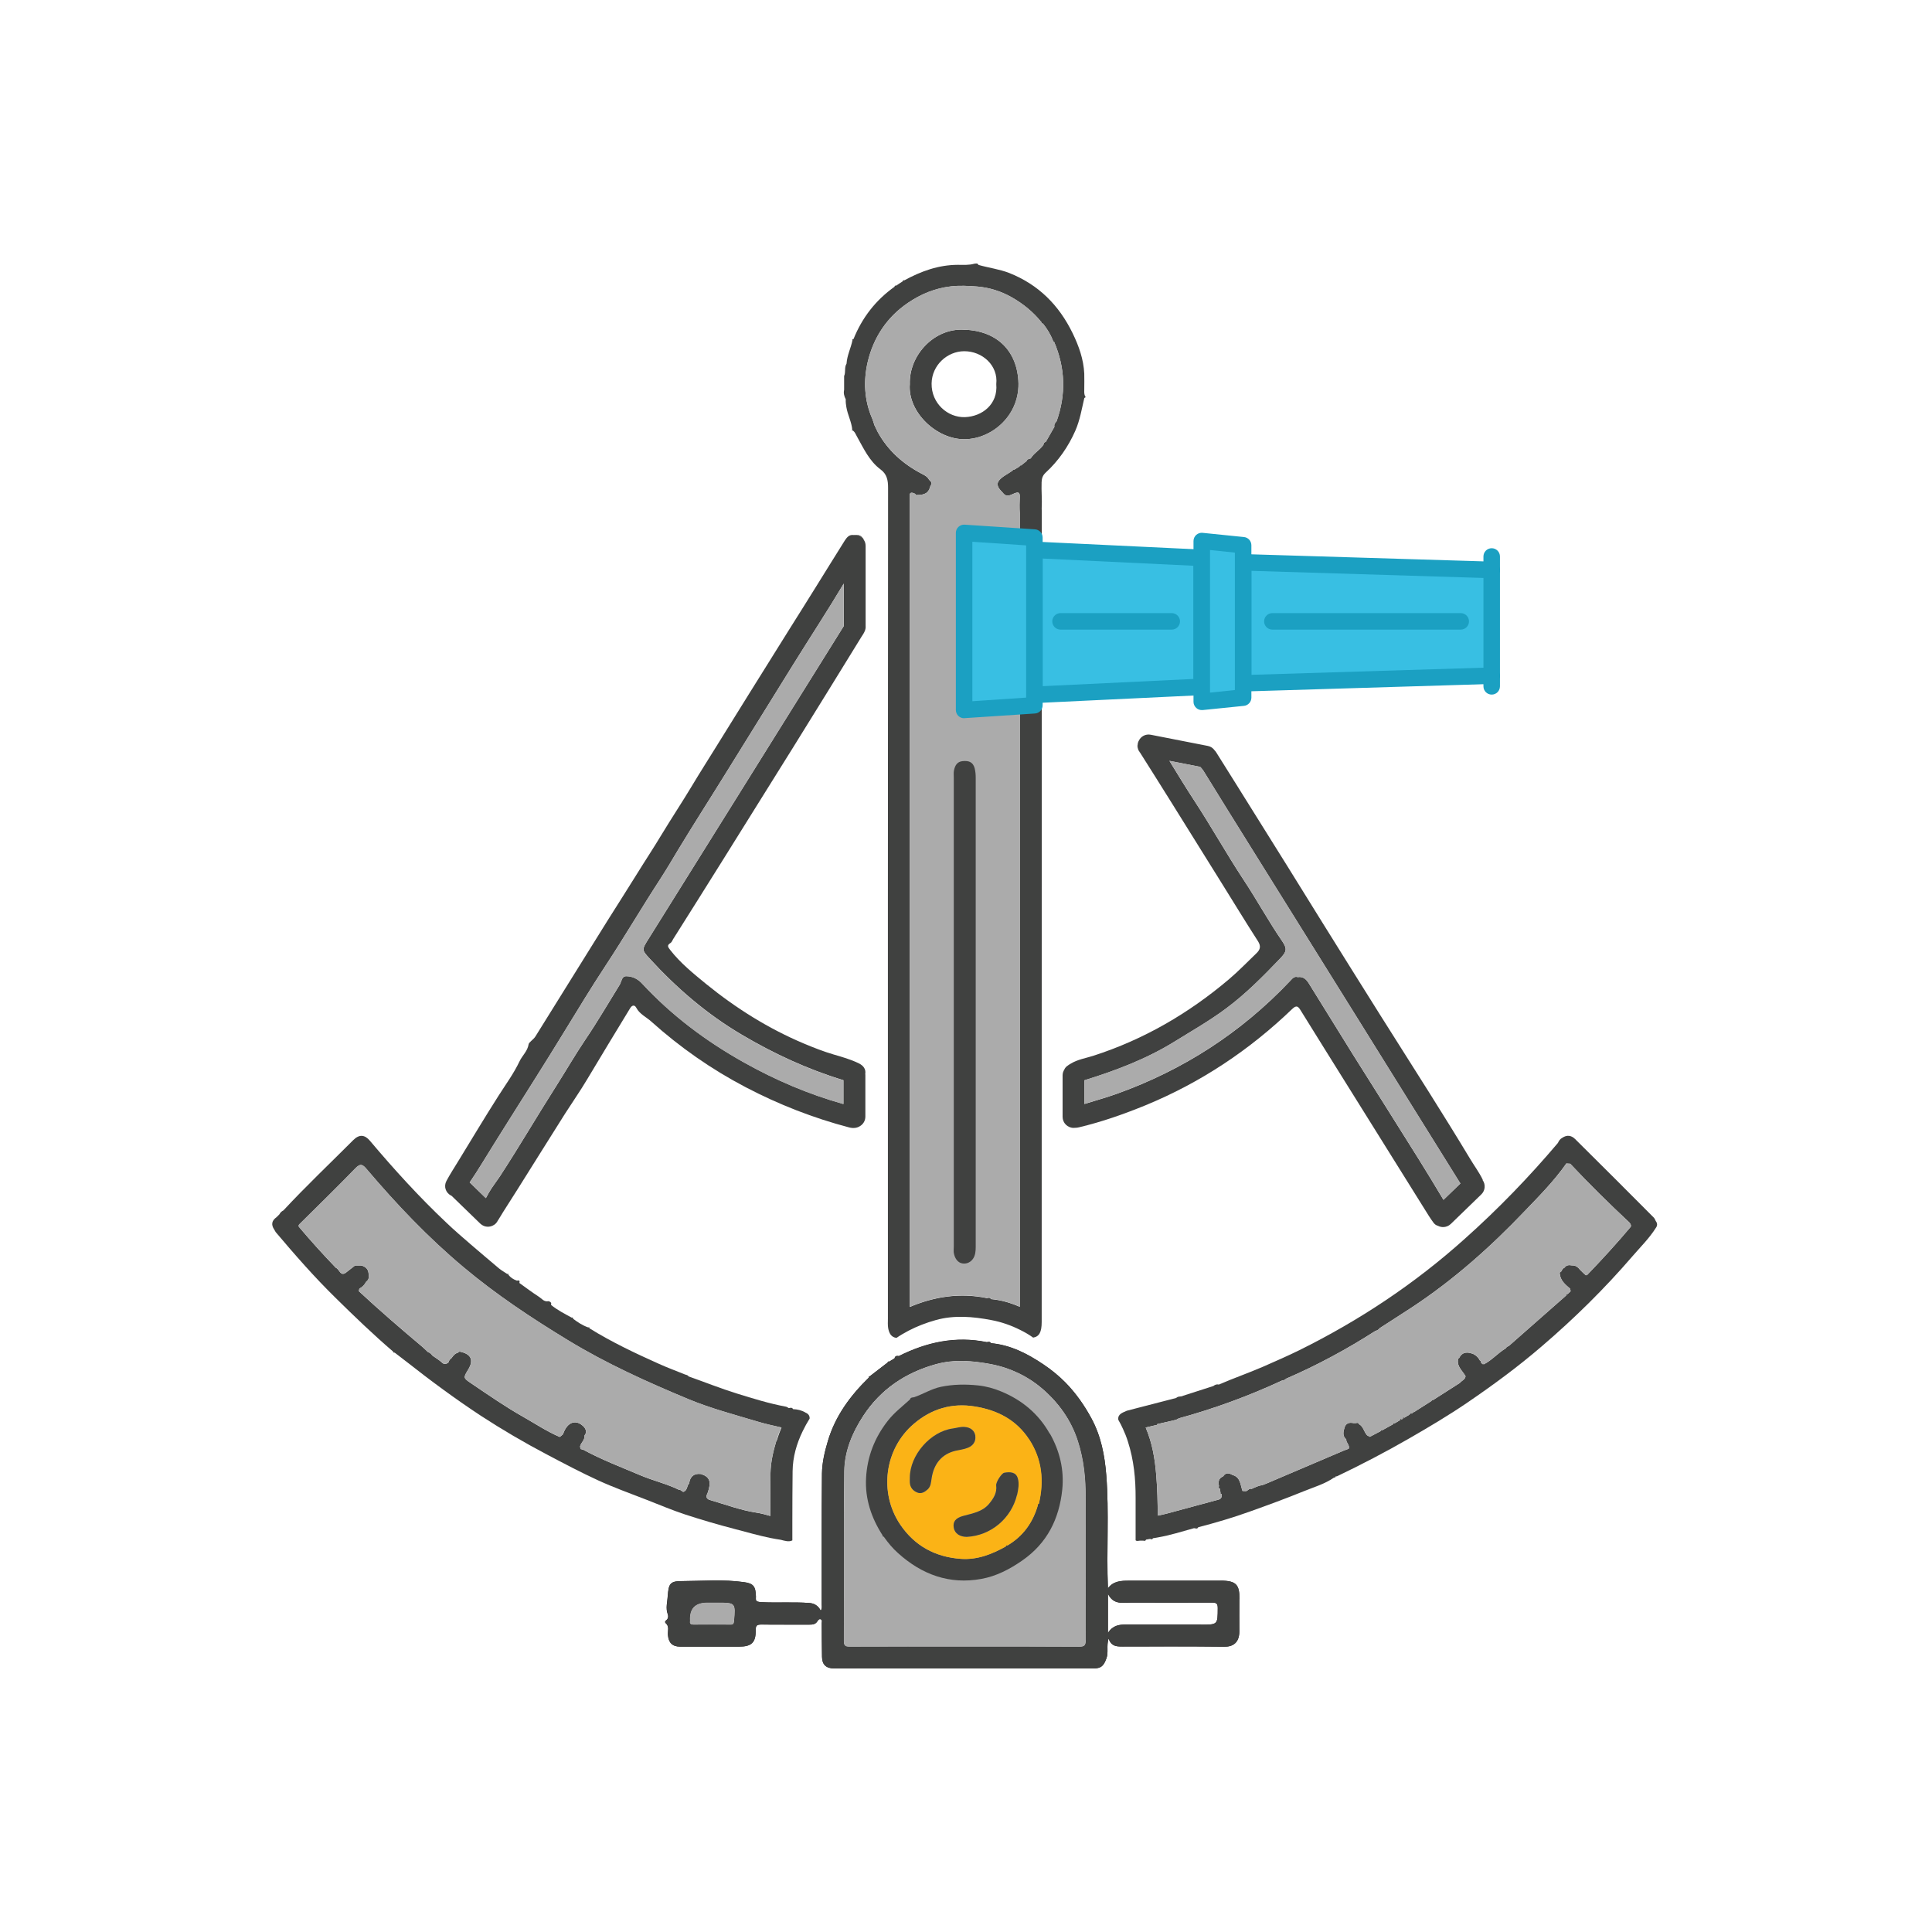 <svg width="440" height="440" viewBox="0 0 440 440" fill="none" xmlns="http://www.w3.org/2000/svg">
<g clip-path="url(#clip0_3_5)">
<path d="M278.04 359.994C271.047 359.994 264.074 359.994 257.081 359.994C255.298 359.994 253.594 360.053 252.321 361.717C251.968 353.005 252.615 344.471 251.949 335.975C251.596 331.414 250.754 327.048 248.54 322.977C246.914 319.982 244.995 317.241 242.624 314.833C241.136 313.326 239.471 311.975 237.708 310.781C234.045 308.315 230.186 306.298 225.661 305.887C225.445 305.437 225.054 305.633 224.721 305.652C217.649 304.204 211.028 305.652 204.701 308.824C204.231 308.726 203.839 308.784 203.722 309.352C203.311 309.607 202.899 309.842 202.488 310.096C202.253 309.959 202.214 310.155 202.135 310.311L198.1 313.424C197.924 313.463 197.787 313.541 197.845 313.757C193.653 317.848 190.245 322.448 188.541 328.164C187.816 330.592 187.229 333.058 187.189 335.564C187.091 345.508 187.15 355.452 187.131 365.397C187.131 365.827 187.268 366.297 186.895 366.826C186.327 365.651 185.368 365.142 184.251 365.064C180.647 364.809 177.023 365.064 173.399 364.888C171.871 364.809 172.165 364.379 172.145 363.576C172.087 361.325 171.577 360.64 169.521 360.346C164.721 359.641 159.883 360.072 155.064 360.092C152.577 360.092 152.244 360.816 152.067 363.459C151.989 364.849 151.538 366.219 152.067 367.628C152.224 368.059 152.204 368.666 151.695 369.038C151.48 369.194 151.343 369.449 151.617 369.684C152.479 370.428 152.028 371.446 152.107 372.326C152.244 374.088 153.086 375.008 154.868 375.008C159.354 375.008 163.84 375.008 168.306 375.008C171.146 375.008 172.145 374.088 172.087 371.211C172.067 370.095 172.478 369.977 173.419 369.977C177.023 370.017 180.608 369.977 184.212 369.997C184.956 369.997 185.642 369.997 186.132 369.273C186.308 369.018 186.543 368.568 186.993 368.822C187.307 368.999 187.15 369.39 187.15 369.684C187.17 372.229 187.15 374.793 187.209 377.338C187.229 379.119 188.149 379.98 189.971 379.98C196.278 379.98 202.586 379.98 208.893 379.98C222.233 379.98 235.573 379.98 248.932 379.98C250.793 379.98 251.361 379.413 251.988 377.67C252.497 376.3 251.949 374.871 252.477 373.149C253.045 374.95 254.299 374.989 255.533 374.989C263.29 374.989 271.067 374.93 278.824 375.028C280.783 375.047 282.252 374.127 282.252 371.524C282.252 369.077 282.232 366.63 282.252 364.183C282.291 360.894 281.488 359.974 278.001 359.974L278.04 359.994ZM167.17 369.214C167.111 369.801 166.974 370.016 166.367 370.016C163.546 369.997 160.745 369.997 157.924 370.016C157.317 370.016 157.043 369.84 157.141 369.233C157.141 369.175 157.141 369.136 157.141 369.077C157.01 366.362 158.316 365.005 161.058 365.005H162.312C162.684 365.005 163.037 365.005 163.409 365.005C167.542 365.005 167.542 365.005 167.19 369.214H167.17ZM245.778 375.028C237.081 374.969 228.364 374.989 219.667 374.989C210.97 374.989 202.253 374.969 193.556 375.008C192.498 375.008 192.165 374.812 192.165 373.677C192.204 360.816 192.086 347.955 192.243 335.094C192.302 330.494 194.065 326.265 196.572 322.409C200.529 316.36 206.21 312.582 213.085 310.664C217.257 309.509 221.547 309.861 225.759 310.664C230.088 311.505 234.123 313.463 237.355 316.223C241.018 319.375 243.937 323.329 245.484 328.203C246.856 332.471 247.267 336.738 247.247 341.143C247.247 351.929 247.228 362.695 247.267 373.481C247.267 374.656 247.032 375.028 245.778 375.028ZM273.535 369.997C267.815 369.997 262.076 369.997 256.356 369.997C254.887 369.997 253.476 370.134 252.321 371.896V362.969C253.574 365.553 255.69 364.986 257.61 364.986C263.76 364.986 269.891 365.025 276.042 364.986C277.041 364.986 277.335 365.221 277.335 366.258C277.315 370.016 277.335 370.016 273.555 370.016L273.535 369.997Z" fill="#231F20"/>
<path d="M282.291 364.203C282.35 360.914 281.547 359.994 278.04 359.994C271.047 359.994 264.074 359.994 257.081 359.994C255.318 359.994 253.594 360.053 252.321 361.717C251.968 353.005 252.615 344.49 251.949 335.975C251.576 331.414 250.734 327.048 248.54 322.996C246.914 320.001 244.995 317.261 242.624 314.853C241.136 313.346 239.471 311.975 237.708 310.801C234.064 308.334 230.186 306.318 225.681 305.926C225.445 305.457 225.073 305.672 224.721 305.692C217.649 304.243 211.048 305.692 204.701 308.863C204.231 308.784 203.839 308.824 203.742 309.391C203.33 309.626 202.919 309.881 202.507 310.135C202.272 309.979 202.233 310.194 202.155 310.331C200.803 311.368 199.471 312.406 198.12 313.424C197.943 313.463 197.826 313.541 197.865 313.757C193.653 317.868 190.265 322.448 188.561 328.164C187.836 330.592 187.248 333.078 187.209 335.583C187.131 345.528 187.17 355.472 187.17 365.416C187.17 365.847 187.287 366.297 186.935 366.826C186.367 365.651 185.407 365.123 184.271 365.064C180.666 364.809 177.043 365.064 173.419 364.868C171.891 364.809 172.185 364.359 172.165 363.557C172.106 361.305 171.597 360.62 169.56 360.327C164.761 359.642 159.922 360.072 155.104 360.092C152.596 360.092 152.283 360.816 152.107 363.439C152.028 364.849 151.578 366.199 152.107 367.609C152.263 368.039 152.244 368.646 151.734 369.018C151.519 369.175 151.382 369.429 151.656 369.664C152.518 370.408 152.067 371.426 152.126 372.307C152.244 374.069 153.125 374.989 154.888 375.008C159.374 375.008 163.86 375.008 168.326 375.008C171.166 375.008 172.165 374.088 172.126 371.211C172.106 370.095 172.518 369.977 173.458 369.977C177.043 370.036 180.647 369.977 184.231 369.997C184.976 369.997 185.661 369.997 186.132 369.273C186.308 369.018 186.563 368.548 186.993 368.803C187.287 368.979 187.15 369.371 187.15 369.664C187.17 372.229 187.15 374.773 187.209 377.318C187.229 379.1 188.149 379.961 189.971 379.961C196.278 379.961 202.586 379.98 208.893 379.98H248.932C250.793 379.98 251.341 379.413 251.988 377.651C252.497 376.281 251.929 374.852 252.477 373.129C253.045 374.93 254.28 374.969 255.533 374.969C263.29 374.969 271.067 374.91 278.824 375.028C280.802 375.047 282.252 374.108 282.252 371.524C282.252 369.077 282.232 366.61 282.252 364.183L282.291 364.203ZM167.19 369.214C167.131 369.821 166.994 370.017 166.386 369.997C163.566 369.977 160.765 369.977 157.944 369.997C157.337 369.997 157.062 369.821 157.16 369.214V369.057C157.03 366.343 158.329 364.986 161.058 364.986H163.409C167.542 364.986 167.542 364.986 167.19 369.194V369.214ZM245.778 375.028C237.061 374.969 228.364 374.989 219.667 374.989C210.97 374.989 202.253 374.969 193.556 375.008C192.498 375.008 192.184 374.813 192.184 373.677C192.243 360.816 192.126 347.955 192.263 335.074C192.321 330.474 194.084 326.246 196.611 322.409C200.568 316.36 206.229 312.582 213.124 310.664C217.297 309.489 221.606 309.861 225.798 310.664C230.127 311.486 234.162 313.443 237.375 316.223C241.038 319.375 243.956 323.329 245.504 328.203C246.875 332.471 247.286 336.738 247.267 341.143C247.267 351.909 247.247 362.695 247.286 373.481C247.286 374.656 247.051 375.028 245.798 375.028H245.778ZM273.535 369.977H256.356C254.887 369.977 253.476 370.134 252.321 371.876V362.95C253.574 365.534 255.69 364.966 257.61 364.966C263.741 364.986 269.891 365.005 276.042 364.966C277.061 364.966 277.335 365.201 277.335 366.238C277.315 369.997 277.335 369.997 273.555 369.997L273.535 369.977Z" fill="#404140"/>
<path d="M167.17 369.214C167.111 369.821 166.974 370.017 166.367 369.997C163.546 369.977 160.745 369.977 157.924 369.997C157.317 369.997 157.043 369.821 157.141 369.214V369.057C157.01 366.343 158.31 364.986 161.039 364.986H163.389C167.523 364.986 167.523 364.986 167.17 369.194V369.214Z" fill="#ABABAB"/>
<path d="M247.267 373.501C247.267 374.675 247.032 375.047 245.778 375.047C237.061 374.989 228.364 375.008 219.667 375.008C210.97 375.008 202.253 374.989 193.556 375.028C192.498 375.028 192.184 374.832 192.184 373.697C192.243 360.836 192.126 347.975 192.263 335.094C192.321 330.494 194.084 326.265 196.611 322.429C200.568 316.38 206.229 312.602 213.124 310.683C217.297 309.509 221.606 309.881 225.798 310.683C230.127 311.505 234.162 313.463 237.375 316.243C241.038 319.394 243.956 323.349 245.504 328.223C246.875 332.49 247.286 336.758 247.267 341.162C247.267 351.929 247.247 362.715 247.286 373.501H247.267Z" fill="#ABABAB"/>
<path d="M183.448 321.704C182.566 321.176 181.607 320.96 180.608 320.921C180.529 320.745 180.412 320.667 180.294 320.628C180.098 320.569 179.863 320.667 179.648 320.686C179.413 320.569 179.217 320.393 178.962 320.354C175.162 319.649 171.46 318.494 167.797 317.359C164.075 316.204 160.471 314.755 156.808 313.463C156.612 313.091 156.181 313.13 155.868 312.974C153.948 312.191 152.009 311.486 150.109 310.625C144.683 308.197 139.296 305.652 134.222 302.501C134.242 302.305 134.222 302.188 133.987 302.325C132.694 301.874 131.558 301.13 130.481 300.308C130.52 300.073 130.442 299.995 130.226 300.093C128.601 299.212 126.935 298.37 125.486 297.176C125.662 296.667 125.349 296.452 124.918 296.334C123.88 296.569 123.331 295.688 122.626 295.258C121.137 294.299 119.727 293.222 118.277 292.184C118.454 291.617 118.199 291.538 117.729 291.656C116.945 291.401 116.26 290.951 115.751 290.286C115.809 290.051 115.731 290.031 115.535 290.149C114.928 289.738 114.262 289.366 113.674 288.896C111.5 287.056 109.306 285.216 107.151 283.356C105.29 281.751 103.429 280.146 101.666 278.462C95.457 272.609 89.737 266.306 84.252 259.807C83.077 258.397 81.823 258.28 80.452 259.65C75.144 264.975 69.679 270.143 64.546 275.663C64.135 275.859 63.822 276.172 63.626 276.563C63.41 276.798 63.195 276.994 62.979 277.209C61.863 277.992 61.706 278.932 62.47 280.048C62.588 280.224 62.666 280.42 62.783 280.596C67.152 285.764 71.598 290.853 76.437 295.591C80.687 299.78 84.977 303.91 89.522 307.806C89.58 307.962 89.639 308.138 89.874 308.041C90.814 308.765 91.735 309.47 92.675 310.194C98.141 314.501 103.743 318.631 109.541 322.448C114.379 325.6 119.394 328.536 124.526 331.238C128.385 333.273 132.264 335.329 136.24 337.149C139.825 338.794 143.566 340.125 147.268 341.573C150.187 342.709 153.086 343.942 156.063 344.921C159.844 346.154 163.664 347.27 167.503 348.268C170.147 348.953 172.772 349.717 175.456 350.265C176.239 350.421 177.003 350.559 177.807 350.676C178.727 350.911 179.648 351.224 180.451 350.813C180.451 349.404 180.451 347.975 180.451 346.565C180.451 342.728 180.471 338.892 180.51 335.055C180.549 331.844 181.411 328.81 182.802 325.952C183.272 324.973 183.801 324.014 184.388 323.075C184.427 322.389 184.055 321.959 183.468 321.724L183.448 321.704ZM176.827 328.086C176.102 330.513 175.515 332.98 175.475 335.485C175.436 338.755 175.417 342.004 175.436 345.254C174.418 344.96 173.399 344.666 172.341 344.51C168.659 343.962 165.133 342.611 161.529 341.573C160.706 341.221 160.823 340.653 161.156 340.027C162.057 337.463 161.666 336.347 159.648 335.701C158.042 335.505 157.16 336.268 156.945 337.834C156.377 338.402 156.592 339.498 155.593 339.772C155.28 339.655 155.084 339.263 154.692 339.322C151.911 337.952 148.855 337.247 145.995 336.053C141.568 334.174 137.063 332.471 132.812 330.161C132.616 330.102 132.401 330.063 132.205 330.004C132.166 329.789 132.146 329.593 132.107 329.397C132.342 328.517 133.243 327.929 133.125 326.911C133.654 326.265 133.498 325.639 133.047 325.032C131.265 323.114 129.227 323.76 128.248 326.559V326.618C128.013 326.853 127.739 327.048 127.484 327.264C124.546 326.011 121.921 324.249 119.159 322.683C115.045 320.354 111.206 317.691 107.308 315.049C105.467 313.815 105.506 313.776 106.603 311.956C107.915 309.842 107.347 308.432 104.957 307.884C104.703 307.806 104.468 307.806 104.311 308.06C103.625 308.236 103.214 308.745 102.842 309.293C102.47 309.548 102.235 309.881 102.117 310.311C101.627 310.644 101.216 310.84 100.648 310.311C100.001 309.705 99.198 309.254 98.474 308.726C98.219 308.354 97.886 308.06 97.435 307.904C97.024 307.512 96.632 307.121 96.201 306.749C91.285 302.618 86.427 298.429 81.725 294.064C81.765 293.868 81.804 293.653 81.843 293.457C82.548 293.144 83.018 292.596 83.391 291.91C84.076 291.421 84.076 290.736 83.939 290.012C83.861 288.994 83.214 288.465 82.294 288.211C81.823 288.211 81.334 288.211 80.864 288.211C80.237 288.7 79.61 289.189 78.983 289.679C77.534 290.971 77.338 289.033 76.495 288.739C73.596 285.725 70.776 282.612 68.072 279.402C67.876 278.951 68.268 278.775 68.484 278.521C72.656 274.39 76.868 270.28 80.942 266.071C82.078 264.896 82.607 265.19 83.508 266.267C90.305 274.273 97.494 281.849 105.565 288.602C113.028 294.866 121.098 300.21 129.404 305.261C138.16 310.585 147.445 314.775 156.867 318.69C161.881 320.765 167.17 322.155 172.381 323.721C174.222 324.269 176.102 324.699 177.983 325.11C177.571 326.07 177.199 327.088 176.886 328.125L176.827 328.086Z" fill="#404140"/>
<path d="M177.924 325.052C177.513 326.011 177.14 327.029 176.827 328.066C176.102 330.494 175.515 332.96 175.475 335.466C175.436 338.735 175.417 341.984 175.436 345.234C174.418 344.94 173.399 344.647 172.341 344.49C168.659 343.942 165.133 342.591 161.528 341.554C160.706 341.201 160.823 340.634 161.156 340.007C162.057 337.443 161.666 336.327 159.648 335.681C158.042 335.485 157.16 336.249 156.945 337.815C156.377 338.383 156.592 339.479 155.593 339.753C155.28 339.635 155.084 339.244 154.692 339.303C151.911 337.932 148.855 337.228 145.995 336.033C141.568 334.154 137.063 332.451 132.812 330.141C132.616 330.083 132.401 330.043 132.205 329.985C132.165 329.769 132.146 329.574 132.107 329.378C132.342 328.497 133.243 327.91 133.125 326.892C133.654 326.246 133.497 325.619 133.047 325.013C131.264 323.094 129.227 323.74 128.248 326.539V326.598C128.013 326.833 127.739 327.029 127.484 327.244C124.546 325.991 121.921 324.229 119.159 322.663C115.045 320.334 111.206 317.672 107.308 315.029C105.467 313.796 105.506 313.757 106.603 311.936C107.915 309.822 107.347 308.413 104.957 307.864C104.703 307.786 104.468 307.786 104.311 308.041C103.625 308.217 103.214 308.726 102.842 309.274C102.469 309.528 102.234 309.861 102.117 310.292C101.627 310.625 101.216 310.82 100.648 310.292C100.001 309.685 99.198 309.235 98.474 308.706C98.219 308.334 97.886 308.041 97.435 307.884C97.024 307.492 96.632 307.101 96.201 306.729C91.284 302.599 86.427 298.409 81.725 294.044C81.765 293.848 81.804 293.633 81.843 293.437C82.548 293.124 83.018 292.576 83.39 291.891C84.076 291.401 84.076 290.716 83.939 289.992C83.861 288.974 83.214 288.446 82.293 288.191C81.823 288.191 81.334 288.191 80.864 288.191C80.237 288.68 79.61 289.17 78.983 289.659C77.534 290.951 77.338 289.013 76.495 288.72C73.596 285.705 70.775 282.592 68.072 279.382C67.876 278.932 68.268 278.756 68.484 278.501C72.656 274.371 76.868 270.26 80.942 266.051C82.078 264.877 82.607 265.17 83.508 266.247C90.305 274.253 97.494 281.829 105.564 288.583C113.028 294.847 121.098 300.191 129.404 305.241C138.16 310.566 147.444 314.755 156.866 318.67C161.881 320.745 167.17 322.135 172.38 323.701C174.222 324.249 176.102 324.68 177.983 325.091L177.924 325.052Z" fill="#ABABAB"/>
<path d="M196.709 122.857V122.837C196.337 122.309 195.749 121.956 195.083 121.839C194.927 121.839 194.77 121.858 194.613 121.917C194.476 121.878 194.359 121.858 194.222 121.839C193.36 121.78 192.85 122.407 192.4 123.092C190.304 126.42 188.247 129.767 186.171 133.095C184.094 136.462 181.979 139.79 179.883 143.137C176.788 148.109 173.673 153.062 170.578 158.034C168.208 161.832 165.858 165.649 163.487 169.446C161.509 172.657 159.452 175.848 157.513 179.097C155.299 182.777 152.91 186.379 150.696 190.04C148.816 193.172 146.798 196.206 144.878 199.319C142.743 202.764 140.569 206.15 138.414 209.576C132.91 218.385 127.425 227.214 121.94 236.042C121.49 236.766 120.452 237.373 120.393 237.804C120.158 239.389 118.963 240.368 118.336 241.68C117.024 244.46 115.182 246.965 113.537 249.549C110.403 254.463 107.425 259.454 104.389 264.407C103.469 265.934 102.489 267.402 101.666 268.968C101.02 270.201 101.49 271.63 102.705 272.276C102.763 272.296 102.783 272.335 102.842 272.335L109.384 278.677C109.874 279.147 110.501 279.382 111.128 279.382C111.754 279.382 112.44 279.128 112.93 278.619C113.126 278.423 113.282 278.188 113.4 277.934C113.459 277.875 113.498 277.816 113.537 277.738C114.928 275.408 116.456 273.138 117.886 270.828C121.509 265.092 125.075 259.317 128.718 253.582C130.383 250.978 132.166 248.433 133.733 245.791C136.984 240.388 140.216 234.985 143.507 229.621C143.977 228.838 144.565 228.838 144.918 229.523C145.682 230.972 147.151 231.598 148.287 232.616C154.849 238.509 162.018 243.52 169.834 247.611C177.356 251.546 185.211 254.619 193.418 256.772C194.339 257.007 195.162 256.89 195.769 256.518C196.553 256.087 197.081 255.265 197.081 254.306V244.871C197.081 244.753 197.081 244.636 197.062 244.538C197.219 243.539 196.69 242.698 195.554 242.15C193.732 241.269 191.753 240.701 189.853 240.153C187.522 239.468 185.289 238.587 183.095 237.667C175.005 234.261 167.62 229.621 160.823 224.101C157.905 221.713 154.966 219.344 152.635 216.349C152.146 215.703 151.813 215.312 152.694 214.764C152.968 214.607 153.125 214.196 153.301 213.883C157.082 207.893 160.863 201.883 164.604 195.893C170.01 187.26 175.417 178.588 180.803 169.936C185.975 161.616 191.127 153.257 196.259 144.918C196.357 144.742 196.474 144.586 196.592 144.409C196.592 144.409 196.611 144.37 196.631 144.351C196.631 144.351 196.631 144.331 196.65 144.311C196.67 144.253 196.709 144.194 196.729 144.155C196.807 143.979 196.925 143.803 196.983 143.607C197.023 143.548 197.042 143.489 197.042 143.431C197.062 143.391 197.062 143.352 197.081 143.313C197.121 143.157 197.14 142.98 197.14 142.804V124.325C197.14 123.777 196.983 123.268 196.67 122.876L196.709 122.857ZM192.145 142.608C183.644 156.213 175.142 169.857 166.661 183.462C160.314 193.622 153.967 203.762 147.64 213.922C146.191 216.251 146.112 216.31 147.934 218.287C154.124 225.041 160.98 230.952 168.913 235.631C176.259 239.977 183.918 243.52 192.086 246.006V251.428C184.134 249.197 176.592 245.967 169.403 241.934C160.765 237.099 152.929 231.227 146.191 223.944C145.192 222.887 144.036 222.359 142.704 222.32C141.529 222.281 141.588 223.573 141.117 224.297C138.551 228.427 136.103 232.656 133.38 236.669C131.01 240.192 128.875 243.872 126.602 247.455C122.313 254.189 118.277 261.118 113.909 267.813C113.067 269.085 112.068 270.338 111.343 271.611C111.108 272.022 110.873 272.433 110.657 272.864L106.975 269.281C107.915 267.911 108.816 266.502 109.698 265.073C113.713 258.534 117.846 252.055 121.94 245.536C124.173 241.993 126.387 238.43 128.581 234.848C131.637 229.876 134.673 224.845 137.885 219.971C142.156 213.491 146.073 206.796 150.304 200.297C151.715 198.124 153.047 195.873 154.379 193.642C158.022 187.612 161.842 181.681 165.544 175.691C170.578 167.606 175.573 159.522 180.588 151.437C184.427 145.251 188.423 139.163 192.165 132.899V142.589L192.145 142.608Z" fill="#404140"/>
<path d="M147.621 213.941C146.171 216.271 146.093 216.33 147.915 218.307C154.105 225.06 160.96 230.972 168.894 235.651C176.239 239.996 183.898 243.539 192.067 246.026V251.448C184.114 249.216 176.572 245.986 169.383 241.954C160.745 237.119 152.91 231.246 146.171 223.964C145.172 222.907 144.017 222.378 142.685 222.339C141.509 222.3 141.568 223.592 141.098 224.316C138.532 228.447 136.083 232.675 133.36 236.688C130.99 240.212 128.855 243.892 126.583 247.474C122.293 254.208 118.258 261.138 113.89 267.833C113.047 269.105 112.048 270.358 111.324 271.63C111.088 272.041 110.853 272.452 110.638 272.883L106.955 269.301C107.896 267.931 108.797 266.521 109.678 265.092C113.694 258.554 117.827 252.074 121.921 245.556C124.154 242.013 126.367 238.45 128.561 234.868C131.617 229.895 134.653 224.865 137.866 219.99C142.136 213.511 146.054 206.816 150.285 200.317C151.695 198.144 153.027 195.893 154.359 193.661C158.003 187.632 161.822 181.701 165.525 175.711C170.559 167.626 175.554 159.541 180.568 151.457C184.408 145.271 188.404 139.183 192.145 132.919V142.608C183.644 156.213 175.142 169.857 166.661 183.462C160.314 193.622 153.967 203.762 147.64 213.922L147.621 213.941Z" fill="#ABABAB"/>
<path d="M196.69 122.837C196.318 122.309 195.73 121.956 195.064 121.839C195.828 121.78 196.376 122.25 196.69 122.837Z" fill="#40403F"/>
<path d="M197.121 143.313C197.16 143.157 197.179 142.98 197.179 142.804V142.256C197.179 142.256 197.179 142.413 197.179 142.511C197.219 142.785 197.179 143.059 197.121 143.313Z" fill="#40403F"/>
<path d="M337.687 268.694C337.687 268.694 337.648 268.616 337.628 268.557C336.805 266.893 335.689 265.405 334.749 263.82C331.712 258.769 328.578 253.738 325.444 248.747C321.761 242.893 318.04 237.06 314.357 231.207C309.734 223.866 305.131 216.467 300.528 209.087C298.099 205.172 295.67 201.257 293.241 197.341C289.225 190.901 285.21 184.48 281.194 178.06C279.803 175.848 278.412 173.616 277.022 171.404C276.904 171.208 276.767 171.032 276.61 170.875C276.258 170.366 275.709 169.994 275.063 169.877L262.076 167.332C260.9 167.097 259.784 167.724 259.333 168.742C259.294 168.8 259.275 168.84 259.255 168.898C259.235 168.977 259.196 169.035 259.177 169.114C259.177 169.192 259.137 169.27 259.118 169.349C259.098 169.486 259.079 169.603 259.079 169.76C259.079 169.916 259.079 170.092 259.098 170.269C259.118 170.366 259.157 170.464 259.177 170.562C259.177 170.621 259.196 170.66 259.235 170.719C259.275 170.817 259.314 170.915 259.392 171.012C259.47 171.169 259.588 171.306 259.666 171.443C262.017 175.123 264.328 178.862 266.659 182.562C270.479 188.689 274.318 194.836 278.138 200.982C280.92 205.426 283.642 209.928 286.483 214.333C287.227 215.488 287.012 216.271 286.15 217.093C284.073 219.09 282.056 221.184 279.862 223.044C270.695 230.796 260.489 236.747 248.991 240.447C247.267 240.995 245.406 241.288 243.839 242.247C243.271 242.58 242.624 242.972 242.389 243.598C242.135 243.99 241.998 244.44 241.998 244.929V254.365C241.998 255.735 243.134 256.87 244.505 256.87C244.622 256.87 244.74 256.87 244.838 256.851H244.857C245.151 256.851 245.445 256.812 245.759 256.733C250.949 255.5 255.944 253.738 260.881 251.722C273.437 246.554 284.524 239.174 294.279 229.798C295.278 228.838 295.65 229.191 296.218 230.111C299.45 235.357 302.741 240.564 305.993 245.81C312.457 256.166 318.921 266.521 325.385 276.876C325.718 277.405 326.071 277.914 326.443 278.423C326.737 278.834 327.089 279.069 327.481 279.167C327.853 279.363 328.265 279.46 328.657 279.46C329.283 279.46 329.91 279.226 330.4 278.756L337.373 272.002C338.255 271.141 338.372 269.751 337.667 268.772L337.687 268.694ZM328.754 273.275C326.894 270.182 325.052 267.108 323.152 264.074C318.177 256.127 313.182 248.198 308.187 240.27C304.818 234.868 301.468 229.426 298.099 224.003C297.531 223.083 296.825 222.339 295.552 222.535C294.71 222.281 294.299 222.907 293.789 223.435C282.702 235.142 269.519 243.677 254.319 249.118C251.89 249.98 249.422 250.665 246.973 251.428V246.026C246.973 246.026 247.032 246.026 247.051 246.006C254.182 243.794 261.116 241.171 267.502 237.217C271.478 234.75 275.552 232.44 279.313 229.621C283.799 226.274 287.717 222.3 291.576 218.268C293.084 216.682 293.162 216.056 291.987 214.313C288.873 209.791 286.267 204.976 283.231 200.395C279.333 194.483 275.866 188.258 271.968 182.307C270.029 179.352 268.187 176.298 266.326 173.283L273.339 174.653C273.594 174.928 273.848 175.202 274.064 175.534C277.668 181.427 281.331 187.24 284.974 193.113C293.143 206.209 301.331 219.325 309.48 232.421C316.982 244.479 324.484 256.538 332.006 268.596C332.202 268.909 332.398 269.222 332.594 269.536L328.735 273.255L328.754 273.275Z" fill="#404140"/>
<path d="M332.613 269.536L328.755 273.255C326.894 270.162 325.052 267.089 323.152 264.055C318.177 256.107 313.182 248.179 308.187 240.251C304.818 234.848 301.468 229.406 298.099 223.984C297.531 223.064 296.825 222.32 295.552 222.515C294.71 222.261 294.299 222.887 293.789 223.416C282.702 235.122 269.519 243.657 254.319 249.099C251.89 249.96 249.422 250.645 246.973 251.409V246.006C246.973 246.006 247.032 246.006 247.051 245.986C254.182 243.774 261.116 241.151 267.502 237.197C271.478 234.731 275.552 232.421 279.313 229.602C283.799 226.254 287.717 222.281 291.576 218.248C293.084 216.662 293.162 216.036 291.987 214.294C288.873 209.772 286.267 204.956 283.231 200.376C279.333 194.464 275.866 188.239 271.968 182.288C270.029 179.332 268.187 176.278 266.326 173.264L273.339 174.634C273.594 174.908 273.848 175.182 274.064 175.515C277.668 181.407 281.331 187.221 284.974 193.094C293.143 206.19 301.331 219.305 309.48 232.401C316.982 244.46 324.484 256.518 332.006 268.576C332.202 268.89 332.398 269.203 332.594 269.516L332.613 269.536Z" fill="#ABABAB"/>
<path d="M259.02 169.72C259.02 169.877 259.02 170.053 259.04 170.229C259.02 170.112 259 169.975 259 169.857C259 169.818 259 169.779 259 169.74L259.02 169.72Z" fill="#404140"/>
<path d="M259.04 170.21C259.02 170.092 259 169.955 259 169.838C259 169.799 259 169.76 259 169.72C259 169.877 259 170.053 259.02 170.229L259.04 170.21Z" fill="#40403F"/>
<path d="M231.929 86.642C231.459 79.556 226.699 75.073 218.923 75.073C212.439 75.073 207.013 81.063 207.209 87.484C206.699 93.826 213.261 100.071 219.667 100.032C226.053 99.993 232.458 94.394 231.929 86.642ZM219.745 95.001C215.828 95.118 212.106 91.869 212.165 87.347C212.223 83.158 215.749 80.006 219.569 79.987C223.722 79.967 227.365 83.236 226.895 87.484C227.306 92.084 223.663 94.864 219.745 95.001Z" fill="#404140"/>
<path d="M247.189 90.322C246.855 89.813 246.934 89.246 246.934 88.698C246.934 87.484 246.973 86.309 246.934 85.096C246.777 81.827 245.719 78.851 244.289 75.895C241.175 69.494 236.513 64.816 229.853 62.173C227.581 61.292 225.171 60.998 222.84 60.333C222.625 59.863 222.233 60.039 221.9 60.059C220.666 60.411 219.393 60.313 218.119 60.313C213.712 60.333 209.736 61.781 205.935 63.856C205.7 63.719 205.661 63.915 205.583 64.072C205.073 64.404 204.564 64.737 204.055 65.07C203.82 64.972 203.761 65.129 203.722 65.305C199.432 68.359 196.337 72.352 194.378 77.226C194.182 77.226 194.065 77.285 194.143 77.501C193.771 79.301 192.909 80.946 192.792 82.825C192.243 83.686 192.654 84.743 192.243 85.644V88.776C192.067 89.559 192.263 90.264 192.615 90.949C192.576 91.556 192.654 92.123 192.752 92.711C193.046 94.492 193.947 96.097 194.104 97.898C194.026 97.898 193.947 97.937 193.869 97.957C193.947 97.957 194.006 97.957 194.084 97.976C194.692 98.29 194.868 98.896 195.181 99.445C196.69 102.126 197.963 104.984 200.529 106.903C201.979 107.96 202.253 109.33 202.253 111.072C202.194 174.105 202.214 237.138 202.214 300.171V300.289C202.214 301.013 202.155 301.776 202.272 302.462C202.468 303.558 202.919 304.556 204.172 304.693C205.054 304.086 205.975 303.558 206.934 303.049C208.854 302.051 210.93 301.248 213.105 300.641C217.277 299.467 221.586 299.839 225.778 300.641C228.09 301.072 230.303 301.855 232.36 302.892C233.398 303.401 234.378 303.969 235.298 304.634C236.689 304.4 237.238 303.362 237.238 301.072V300.426C237.238 258.202 237.238 158.719 237.257 116.475C237.257 116.26 237.257 116.045 237.238 115.829C237.355 113.813 237.14 111.816 237.218 109.82C237.257 108.939 237.453 108.293 238.119 107.666C241.057 104.965 243.31 101.715 244.916 98.055C245.954 95.666 246.366 93.122 246.953 90.616C247.13 90.577 247.267 90.518 247.208 90.283L247.189 90.322ZM240.646 95.921C240.313 96.273 240 96.645 240.137 97.193C239.49 98.329 238.824 99.484 238.178 100.619C237.864 100.717 237.649 100.913 237.649 101.265C236.865 102.479 235.494 103.144 234.73 104.397C234.358 104.495 233.947 104.554 233.79 105.004C233.379 105.337 232.967 105.67 232.536 106.002C232.301 105.924 232.243 106.081 232.164 106.257C231.772 106.492 231.361 106.746 230.95 106.981C230.715 106.844 230.675 107.04 230.597 107.177C230.303 107.373 229.99 107.568 229.696 107.764C226.758 109.506 226.503 110.368 228.423 112.266C229.246 113.363 230.205 112.697 231.048 112.345C231.929 112.012 232.282 112.129 232.243 113.147C232.184 114.381 232.164 115.653 232.243 116.886V297.626C230.186 296.706 228.011 296.08 225.68 295.865C225.445 295.395 225.073 295.61 224.721 295.63C218.589 294.377 212.791 295.297 207.209 297.646V113.735C207.209 112.952 206.817 111.679 208.462 112.482C208.462 112.678 208.541 112.795 208.756 112.736C210.715 112.756 211.538 112.227 211.91 110.622C212.458 110.015 211.988 109.663 211.596 109.271C211.224 108.528 210.499 108.195 209.814 107.842C205.622 105.63 202.214 102.596 199.902 98.407C199.647 97.879 199.393 97.35 199.138 96.821C198.981 96.332 198.844 95.823 198.648 95.353C196.807 91.145 196.611 86.681 197.63 82.375C198.942 76.874 201.979 72.235 206.778 68.985C209.736 66.969 212.948 65.657 216.572 65.227C218.609 64.992 220.548 65.109 222.566 65.266C225.367 65.501 227.953 66.323 230.382 67.693C233.026 69.181 235.318 71.06 237.218 73.429C237.238 73.624 237.316 73.722 237.531 73.703C238.452 74.858 239.236 76.13 239.784 77.501C239.725 77.735 239.843 77.794 240.039 77.794C242.605 83.765 242.82 89.813 240.626 95.941L240.646 95.921Z" fill="#404140"/>
<path d="M240.039 77.775C239.843 77.775 239.725 77.716 239.784 77.481C239.216 76.111 238.452 74.838 237.531 73.683C237.316 73.703 237.238 73.605 237.218 73.409C235.318 71.06 233.006 69.161 230.382 67.674C227.953 66.323 225.367 65.481 222.566 65.246C220.548 65.09 218.609 64.992 216.572 65.207C212.928 65.618 209.735 66.949 206.778 68.966C201.978 72.235 198.942 76.855 197.63 82.355C196.611 86.662 196.807 91.125 198.648 95.334C198.844 95.803 198.981 96.312 199.138 96.802C199.393 97.33 199.647 97.859 199.902 98.388C202.233 102.557 205.622 105.591 209.814 107.823C210.499 108.175 211.224 108.508 211.596 109.252C212.008 109.624 212.458 109.996 211.91 110.603C211.538 112.208 210.695 112.756 208.756 112.717C208.521 112.775 208.462 112.658 208.462 112.462C206.817 111.66 207.209 112.932 207.209 113.715V297.607C212.772 295.277 218.589 294.338 224.721 295.591C225.073 295.571 225.445 295.356 225.68 295.826C228.011 296.041 230.186 296.687 232.243 297.587V116.906C232.164 115.673 232.203 114.4 232.243 113.167C232.282 112.149 231.949 112.032 231.048 112.364C230.205 112.697 229.246 113.363 228.423 112.286C226.523 110.387 226.758 109.526 229.696 107.784C229.99 107.588 230.303 107.392 230.597 107.196C230.675 107.04 230.715 106.864 230.95 107.001C231.361 106.766 231.753 106.511 232.164 106.276C232.243 106.12 232.282 105.944 232.536 106.022C232.967 105.689 233.379 105.337 233.79 105.024C233.947 104.554 234.358 104.515 234.73 104.417C235.475 103.164 236.846 102.479 237.649 101.285C237.649 100.932 237.864 100.737 238.178 100.639C238.824 99.503 239.49 98.348 240.137 97.213C240.019 96.665 240.333 96.293 240.646 95.941C242.82 89.813 242.624 83.765 240.058 77.794L240.039 77.775ZM219.647 100.032C213.242 100.091 206.68 93.826 207.189 87.484C206.993 81.083 212.419 75.093 218.903 75.073C226.699 75.073 231.439 79.556 231.91 86.642C232.438 94.374 226.013 99.993 219.647 100.032Z" fill="#ABABAB"/>
<path d="M377.099 278.11C376.962 277.855 376.864 277.542 376.668 277.327C370.713 271.337 364.738 265.366 358.725 259.415C357.863 258.554 356.864 258.417 355.806 259.122C355.316 259.376 355.023 259.807 354.807 260.296C348.225 268.068 341.174 275.369 333.554 282.162C322.173 292.38 309.597 300.719 295.924 307.493C293.182 308.843 290.381 310.057 287.58 311.29C284.269 312.719 280.881 313.894 277.59 315.323C277.1 315.205 276.708 315.362 276.336 315.655C274.044 316.399 271.733 317.143 269.461 317.867C268.971 318.161 268.305 317.907 267.874 318.376C264.779 319.179 261.703 319.962 258.628 320.765C257.943 320.941 257.277 321.117 256.611 321.293C255.651 321.743 254.495 322.037 254.691 323.368C255.083 324.034 255.435 324.719 255.749 325.424C256.18 326.344 256.552 327.283 256.865 328.282C258.236 332.549 258.648 336.817 258.628 341.221V346.487C258.628 347.935 258.628 349.364 258.628 350.793C258.942 351.087 259.353 350.852 259.725 350.872H260.352C260.607 350.93 260.881 350.989 260.998 350.637C261.292 350.578 261.606 350.519 261.919 350.48C262.154 350.5 262.428 350.735 262.565 350.324C262.938 350.265 263.29 350.226 263.643 350.147C266.463 349.658 269.186 348.797 271.929 348.033C272.262 348.033 272.653 348.327 272.888 347.818C276.904 346.78 280.881 345.606 284.779 344.196C288.833 342.748 292.888 341.26 296.884 339.635C299.235 338.676 301.723 337.972 303.858 336.484C304.093 336.562 304.152 336.405 304.191 336.229C304.308 336.229 304.426 336.249 304.504 336.21C310.067 333.547 315.513 330.709 320.86 327.636C325.385 325.032 329.871 322.37 334.181 319.434C340.037 315.44 345.738 311.251 351.105 306.631C358.49 300.308 365.404 293.516 371.751 286.136C373.573 284.022 375.59 282.044 377.099 279.656C377.49 279.128 377.49 278.599 377.079 278.071L377.099 278.11ZM371.418 279.363C368.225 283.16 364.876 286.821 361.428 290.403C361.33 290.403 361.232 290.403 361.134 290.423C360.958 290.266 360.801 290.11 360.625 289.953C360.39 289.718 360.155 289.483 359.9 289.248C359.41 288.622 358.842 288.132 357.98 288.191C357.334 288.074 356.707 288.093 356.296 288.72C355.826 288.876 355.728 289.346 355.473 289.698C355.277 289.698 355.16 289.777 355.218 290.012C355.336 291.617 356.472 292.537 357.569 293.476C357.628 293.672 357.647 293.868 357.706 294.064L357.021 294.71C356.805 294.71 356.727 294.788 356.727 295.003C352.339 298.86 347.971 302.716 343.583 306.572C343.289 306.631 343.074 306.827 342.917 307.081C341.134 308.139 339.783 309.783 337.941 310.703C337.863 310.644 337.746 310.625 337.648 310.683C337.53 310.566 337.393 310.429 337.275 310.292C337.334 310.076 337.236 309.939 337.04 309.842C336.707 309.196 336.218 308.706 335.552 308.373C334.2 307.845 333.025 307.825 332.28 309.333C332.085 309.372 331.987 309.45 332.045 309.665C331.81 311.29 333.103 312.21 333.769 313.424C333.671 314.207 332.888 314.422 332.476 314.951C330.439 316.262 328.402 317.554 326.345 318.866C326.11 318.709 326.071 318.925 326.012 319.062L321.977 321.626C321.742 321.548 321.683 321.685 321.664 321.88C321.605 321.92 321.546 321.92 321.487 321.92C321.291 321.92 321.095 321.861 321.017 322.155C320.606 322.409 320.194 322.644 319.783 322.898C319.685 322.977 319.587 323.055 319.489 323.133C319.372 323.192 319.254 323.212 319.156 323.251C319.039 323.309 318.921 323.368 318.823 323.447C318.412 323.701 318.001 323.936 317.589 324.171C317.354 324.034 317.315 324.21 317.256 324.367C316.433 324.817 315.611 325.287 314.788 325.737C314.553 325.58 314.514 325.796 314.435 325.933C313.613 326.363 312.81 326.794 311.967 327.225C311.771 327.107 311.556 326.99 311.34 326.872C310.616 326.089 310.518 324.876 309.48 324.327C309.362 323.955 309.107 324.034 308.833 324.093H308.206C307.305 323.897 306.522 324.151 306.247 325.013C305.954 325.933 305.64 326.99 306.6 327.812C306.522 328.595 307.462 329.084 307.168 329.926C306.757 330.083 306.345 330.239 305.954 330.396C300.136 332.882 294.318 335.368 288.5 337.834C288.187 337.952 287.874 338.089 287.56 338.206C286.659 338.324 285.856 338.715 285.053 339.087C284.485 338.892 284.23 339.479 283.78 339.596C283.525 339.596 283.27 339.577 283.016 339.557H282.976C282.467 338.167 282.546 336.425 280.704 335.916C279.882 335.446 279.137 335.309 278.55 336.249C277.492 336.66 277.433 337.482 277.609 338.422C277.551 338.676 277.472 338.95 277.844 339.068C277.884 339.381 277.923 339.675 277.962 339.988C277.903 340.203 278.021 340.262 278.197 340.223C278.275 340.829 278.236 341.338 277.492 341.534C273.594 342.572 269.715 343.648 265.817 344.686C265.112 344.882 264.387 345.019 263.662 345.175C263.662 342.121 263.584 339.068 263.329 336.014C263.036 332.236 262.409 328.595 260.92 325.11C261.664 324.934 262.409 324.758 263.173 324.582C263.408 324.68 263.466 324.523 263.506 324.347C264.955 324.014 266.405 323.681 267.854 323.349C268.07 323.231 268.266 323.114 268.481 323.016C276.552 320.804 284.387 317.926 291.987 314.403C292.32 314.344 292.653 314.285 292.888 313.992C299.96 310.938 306.737 307.277 313.241 303.108C313.652 303.01 313.985 302.814 314.24 302.462C316.688 300.876 319.156 299.31 321.605 297.705C331.046 291.48 339.45 284.002 347.226 275.839C350.556 272.374 353.945 268.948 356.727 264.975C357.021 264.994 357.314 265.014 357.608 265.033C361.918 269.634 366.423 274.058 371.046 278.384C371.242 278.658 371.536 278.893 371.398 279.284L371.418 279.363Z" fill="#404140"/>
<path d="M371.418 279.363C368.225 283.16 364.876 286.821 361.428 290.403C361.33 290.403 361.232 290.403 361.134 290.423C360.958 290.266 360.801 290.109 360.625 289.953C360.39 289.718 360.155 289.483 359.9 289.248C359.41 288.622 358.842 288.132 357.98 288.191C357.334 288.074 356.707 288.093 356.296 288.72C355.826 288.876 355.728 289.346 355.473 289.698C355.277 289.698 355.16 289.777 355.219 290.012C355.336 291.617 356.472 292.537 357.569 293.476C357.628 293.672 357.647 293.868 357.706 294.064L357.021 294.71C356.805 294.71 356.727 294.788 356.727 295.003C352.339 298.86 347.971 302.716 343.583 306.572C343.289 306.631 343.074 306.827 342.917 307.081C341.134 308.138 339.783 309.783 337.942 310.703C337.863 310.644 337.746 310.625 337.648 310.683C337.53 310.566 337.393 310.429 337.276 310.292C337.334 310.076 337.236 309.939 337.041 309.842C336.708 309.196 336.218 308.706 335.552 308.373C334.2 307.845 333.025 307.825 332.281 309.333C332.085 309.372 331.987 309.45 332.045 309.665C331.81 311.29 333.103 312.21 333.769 313.424C333.671 314.207 332.888 314.422 332.476 314.951C330.439 316.262 328.402 317.554 326.345 318.866C326.11 318.709 326.071 318.925 326.012 319.062L321.977 321.626C321.742 321.548 321.683 321.685 321.664 321.88C321.605 321.92 321.546 321.92 321.487 321.92C321.291 321.92 321.096 321.861 321.017 322.155C320.606 322.409 320.194 322.644 319.783 322.898C319.685 322.977 319.587 323.055 319.489 323.133C319.372 323.192 319.254 323.212 319.156 323.251C319.039 323.309 318.921 323.368 318.823 323.446C318.412 323.701 318.001 323.936 317.589 324.171C317.354 324.034 317.315 324.21 317.256 324.367C316.434 324.817 315.611 325.287 314.788 325.737C314.553 325.58 314.514 325.796 314.435 325.933C313.613 326.363 312.81 326.794 311.967 327.225C311.771 327.107 311.556 326.99 311.341 326.872C310.616 326.089 310.518 324.875 309.48 324.327C309.362 323.955 309.107 324.034 308.833 324.092H308.206C307.305 323.897 306.522 324.151 306.248 325.013C305.954 325.933 305.64 326.99 306.6 327.812C306.522 328.595 307.462 329.084 307.168 329.926C306.757 330.083 306.346 330.239 305.954 330.396C300.136 332.882 294.318 335.368 288.5 337.834C288.187 337.952 287.874 338.089 287.56 338.206C286.659 338.324 285.856 338.715 285.053 339.087C284.485 338.892 284.23 339.479 283.78 339.596C283.525 339.596 283.27 339.577 283.016 339.557H282.977C282.467 338.167 282.546 336.425 280.704 335.916C279.882 335.446 279.137 335.309 278.55 336.249C277.492 336.66 277.433 337.482 277.609 338.422C277.551 338.676 277.472 338.95 277.844 339.068C277.884 339.381 277.923 339.675 277.962 339.988C277.903 340.203 278.021 340.262 278.197 340.223C278.275 340.829 278.236 341.338 277.492 341.534C273.594 342.572 269.715 343.648 265.817 344.686C265.112 344.882 264.387 345.019 263.662 345.175C263.662 342.121 263.584 339.068 263.329 336.014C263.036 332.236 262.409 328.595 260.92 325.11C261.664 324.934 262.409 324.758 263.173 324.582C263.408 324.68 263.467 324.523 263.506 324.347C264.955 324.014 266.405 323.681 267.854 323.349C268.07 323.231 268.266 323.114 268.481 323.016C276.552 320.804 284.387 317.926 291.987 314.403C292.32 314.344 292.653 314.285 292.888 313.992C299.96 310.938 306.737 307.277 313.241 303.108C313.652 303.01 313.985 302.814 314.24 302.462C316.688 300.876 319.156 299.31 321.605 297.705C331.046 291.48 339.45 284.002 347.226 275.839C350.556 272.374 353.945 268.948 356.727 264.975C357.021 264.994 357.314 265.014 357.608 265.033C361.918 269.634 366.423 274.058 371.046 278.384C371.242 278.658 371.536 278.893 371.399 279.284L371.418 279.363Z" fill="#ABABAB"/>
<path d="M318.843 323.447C318.96 323.388 319.058 323.309 319.176 323.251C318.941 323.094 318.902 323.309 318.843 323.447Z" fill="#231F20"/>
<path d="M319.509 323.133C319.509 323.133 319.705 322.977 319.803 322.898C319.568 322.8 319.509 322.938 319.509 323.133Z" fill="#231F20"/>
<path d="M239.059 326.5C236.532 321.978 232.713 318.827 227.992 316.889C226.366 316.204 224.584 315.714 222.723 315.518C219.882 315.225 217.101 315.264 214.319 315.832C212.125 316.282 210.225 317.515 208.149 318.22C207.757 318.259 207.365 318.259 207.228 318.729C205.504 320.314 203.644 321.704 202.174 323.603C199.138 327.479 197.493 331.825 197.238 336.64C196.984 341.358 198.453 345.704 200.999 349.658C200.98 349.873 201.078 349.952 201.273 349.971C202.233 351.342 203.291 352.614 204.545 353.73C209.951 358.604 216.259 360.914 223.506 359.583C226.875 358.976 229.912 357.41 232.811 355.394C238.511 351.439 241.214 345.9 241.919 339.283C242.389 334.761 241.351 330.455 239.099 326.481L239.059 326.5ZM236.591 342.474C236.415 342.533 236.258 342.591 236.356 342.807C235.22 346.761 232.987 349.873 229.402 351.988C229.167 351.851 229.108 352.046 229.05 352.203C225.876 353.965 222.605 355.276 218.844 355.022C212.968 354.611 208.286 352.046 205.015 347.211C200.137 339.968 201.411 329.965 208.11 324.269C212.086 320.863 216.729 319.453 221.998 320.314C227.169 321.156 231.459 323.368 234.378 327.831C237.336 332.353 237.786 337.306 236.572 342.474H236.591Z" fill="#404140"/>
<path d="M234.397 327.831C231.479 323.368 227.189 321.137 222.018 320.314C216.748 319.453 212.106 320.882 208.129 324.269C201.43 329.965 200.137 339.968 205.034 347.211C208.306 352.046 212.987 354.611 218.864 355.022C222.625 355.276 225.896 353.965 229.069 352.203C229.128 352.046 229.187 351.85 229.422 351.988C233.007 349.873 235.24 346.761 236.376 342.807C236.297 342.591 236.435 342.513 236.611 342.474C237.825 337.306 237.375 332.373 234.417 327.831H234.397ZM212.184 336.699C212.047 337.58 212.027 338.539 211.263 339.224C210.578 339.831 209.814 340.281 208.913 339.909C207.914 339.498 207.287 338.755 207.228 337.619C207.209 337.247 207.228 336.895 207.228 336.523C207.228 331.375 211.949 325.991 217.022 325.326C217.884 325.208 218.727 324.915 219.628 324.973C221.038 325.052 221.978 325.776 222.155 327.048C222.311 328.203 221.704 329.202 220.49 329.691C219.589 330.063 218.629 330.161 217.688 330.376C214.535 331.12 212.713 333.313 212.204 336.679L212.184 336.699ZM231.616 340.438C230.343 345.763 225.7 349.736 220.176 350.01C218.59 350.01 217.453 349.227 217.218 347.975C216.964 346.604 217.571 345.723 219.373 345.234C221.489 344.647 223.702 344.333 225.25 342.493C226.268 341.26 227.091 339.988 226.875 338.285C226.797 337.541 228.11 335.505 228.717 335.407C230.029 335.172 231.361 335.211 231.792 336.66C232.164 337.874 231.91 339.205 231.635 340.458L231.616 340.438Z" fill="#FBB316"/>
<path d="M222.115 327.068C222.272 328.223 221.665 329.221 220.45 329.711C219.549 330.083 218.59 330.18 217.649 330.396C214.496 331.14 212.674 333.332 212.165 336.699C212.027 337.58 212.008 338.539 211.244 339.224C210.558 339.831 209.794 340.281 208.893 339.909C207.894 339.498 207.267 338.755 207.209 337.619C207.189 337.247 207.209 336.895 207.209 336.523C207.209 331.375 211.929 325.991 217.003 325.326C217.865 325.208 218.707 324.915 219.608 324.973C221.018 325.052 221.959 325.776 222.135 327.048L222.115 327.068Z" fill="#404140"/>
<path d="M231.616 340.438C230.342 345.763 225.7 349.736 220.176 350.01C218.589 350.01 217.453 349.227 217.218 347.975C216.964 346.604 217.571 345.723 219.373 345.234C221.489 344.647 223.702 344.334 225.249 342.493C226.268 341.26 227.091 339.988 226.875 338.285C226.797 337.541 228.109 335.505 228.717 335.407C230.029 335.172 231.361 335.211 231.792 336.66C232.164 337.874 231.91 339.205 231.635 340.458L231.616 340.438Z" fill="#404140"/>
<path d="M217.218 285.294C217.375 286.312 217.884 287.271 218.766 287.623C219.745 287.995 220.881 287.663 221.547 286.743C222.135 285.94 222.213 284.961 222.213 283.963C222.213 266.11 222.213 248.238 222.213 230.385C222.213 212.63 222.213 194.875 222.213 177.12C222.213 176.415 222.155 175.711 221.978 174.986C221.567 173.459 220.548 173.224 219.236 173.342C217.943 173.459 217.473 174.399 217.257 175.495C217.159 176.004 217.218 176.533 217.218 177.061C217.218 212.689 217.218 248.296 217.218 283.924C217.218 284.393 217.159 284.863 217.218 285.333V285.294Z" fill="#404140"/>
<path d="M194.652 121.8C194.79 121.8 194.927 121.8 195.064 121.839C194.907 121.839 194.75 121.858 194.594 121.917C194.457 121.878 194.339 121.858 194.202 121.839C194.359 121.819 194.496 121.8 194.652 121.8Z" fill="#404140"/>
<path d="M197.023 143.607C196.964 143.803 196.905 143.979 196.768 144.155C196.846 143.979 196.964 143.803 197.023 143.607Z" fill="#404140"/>
<path d="M259.608 171.404C259.412 171.169 259.275 170.934 259.177 170.66C259.216 170.758 259.255 170.856 259.333 170.954C259.412 171.11 259.529 171.247 259.608 171.384V171.404Z" fill="#404140"/>
<path d="M339.724 129.806V153.903L283.114 155.626V128.064L339.724 129.806Z" fill="#38BFE3"/>
<path d="M283.114 157.505C282.624 157.505 282.154 157.31 281.801 156.977C281.429 156.624 281.233 156.135 281.233 155.626V128.064C281.233 127.555 281.449 127.066 281.801 126.713C282.173 126.361 282.663 126.165 283.172 126.185L339.783 127.907C340.801 127.946 341.605 128.769 341.605 129.787V153.884C341.605 154.902 340.801 155.724 339.783 155.763L283.172 157.486C283.172 157.486 283.133 157.486 283.114 157.486V157.505ZM284.994 130.002V153.688L337.844 152.063V131.627L284.994 130.002Z" fill="#1BA0C2"/>
<path d="M339.724 158.19C338.686 158.19 337.844 157.349 337.844 156.311V153.903C337.844 152.866 338.686 152.024 339.724 152.024C340.762 152.024 341.605 152.866 341.605 153.903V156.311C341.605 157.349 340.762 158.19 339.724 158.19Z" fill="#1BA0C2"/>
<path d="M339.724 131.685C338.686 131.685 337.844 130.844 337.844 129.806V126.733C337.844 125.695 338.686 124.853 339.724 124.853C340.762 124.853 341.605 125.695 341.605 126.733V129.806C341.605 130.844 340.762 131.685 339.724 131.685Z" fill="#1BA0C2"/>
<path d="M283.114 129.943C283.114 129.943 283.074 129.943 283.055 129.943H282.173C281.135 129.884 280.313 129.023 280.352 127.986C280.371 126.968 281.214 126.165 282.232 126.165C282.232 126.165 282.271 126.165 282.291 126.165H283.172C284.211 126.224 285.033 127.085 284.994 128.123C284.975 129.141 284.132 129.943 283.114 129.943Z" fill="#1BA0C2"/>
<path d="M282.213 157.525C281.194 157.525 280.352 156.722 280.332 155.704C280.293 154.667 281.116 153.806 282.154 153.766H283.035C283.035 153.766 283.075 153.747 283.094 153.747C284.113 153.747 284.955 154.549 284.975 155.567C285.014 156.605 284.191 157.466 283.153 157.505H282.271C282.271 157.505 282.232 157.525 282.213 157.525Z" fill="#1BA0C2"/>
<path d="M273.692 127.046V156.429L235.573 158.249V125.225L273.692 127.046Z" fill="#38BFE3"/>
<path d="M235.573 160.128C235.083 160.128 234.632 159.952 234.28 159.6C233.908 159.248 233.692 158.758 233.692 158.23V125.225C233.692 124.716 233.908 124.227 234.28 123.855C234.652 123.503 235.142 123.307 235.671 123.346L273.79 125.167C274.789 125.206 275.592 126.048 275.592 127.046V156.429C275.592 157.427 274.808 158.269 273.79 158.308L235.671 160.128C235.671 160.128 235.612 160.128 235.573 160.128ZM237.453 127.203V156.272L271.811 154.628V128.847L237.453 127.203Z" fill="#1BA0C2"/>
<path d="M283.114 124.168V158.856L273.692 159.835V123.209L283.114 124.168Z" fill="#38BFE3"/>
<path d="M273.692 161.714C273.222 161.714 272.771 161.538 272.438 161.225C272.046 160.872 271.811 160.363 271.811 159.835V123.209C271.811 122.681 272.046 122.172 272.438 121.819C272.83 121.467 273.359 121.291 273.888 121.349L283.31 122.309C284.269 122.407 284.994 123.209 284.994 124.188V158.876C284.994 159.835 284.269 160.657 283.31 160.755L273.888 161.714C273.888 161.714 273.75 161.714 273.692 161.714ZM275.572 125.284V157.74L281.233 157.153V125.852L275.572 125.265V125.284Z" fill="#1BA0C2"/>
<path d="M235.573 122.426V160.618L219.569 161.675V121.349L235.573 122.426Z" fill="#38BFE3"/>
<path d="M219.569 163.574C219.099 163.574 218.629 163.398 218.276 163.065C217.904 162.712 217.688 162.203 217.688 161.694V121.369C217.688 120.841 217.904 120.351 218.276 119.999C218.648 119.646 219.177 119.451 219.686 119.49L235.69 120.547C236.67 120.606 237.453 121.428 237.453 122.426V160.618C237.453 161.616 236.689 162.438 235.69 162.497L219.686 163.554C219.686 163.554 219.608 163.554 219.569 163.554V163.574ZM221.449 123.385V159.698L233.692 158.876V124.207L221.449 123.385Z" fill="#1BA0C2"/>
<path d="M266.855 143.391H241.528C240.489 143.391 239.647 142.55 239.647 141.512C239.647 140.475 240.489 139.633 241.528 139.633H266.855C267.894 139.633 268.736 140.475 268.736 141.512C268.736 142.55 267.894 143.391 266.855 143.391Z" fill="#1BA0C2"/>
<path d="M332.672 143.391H289.774C288.735 143.391 287.893 142.55 287.893 141.512C287.893 140.475 288.735 139.633 289.774 139.633H332.672C333.71 139.633 334.553 140.475 334.553 141.512C334.553 142.55 333.71 143.391 332.672 143.391Z" fill="#1BA0C2"/>
</g>
<defs>
<clipPath id="clip0_3_5">
<rect width="315.412" height="320" fill="white" transform="translate(62 60)"/>
</clipPath>
</defs>
</svg>
